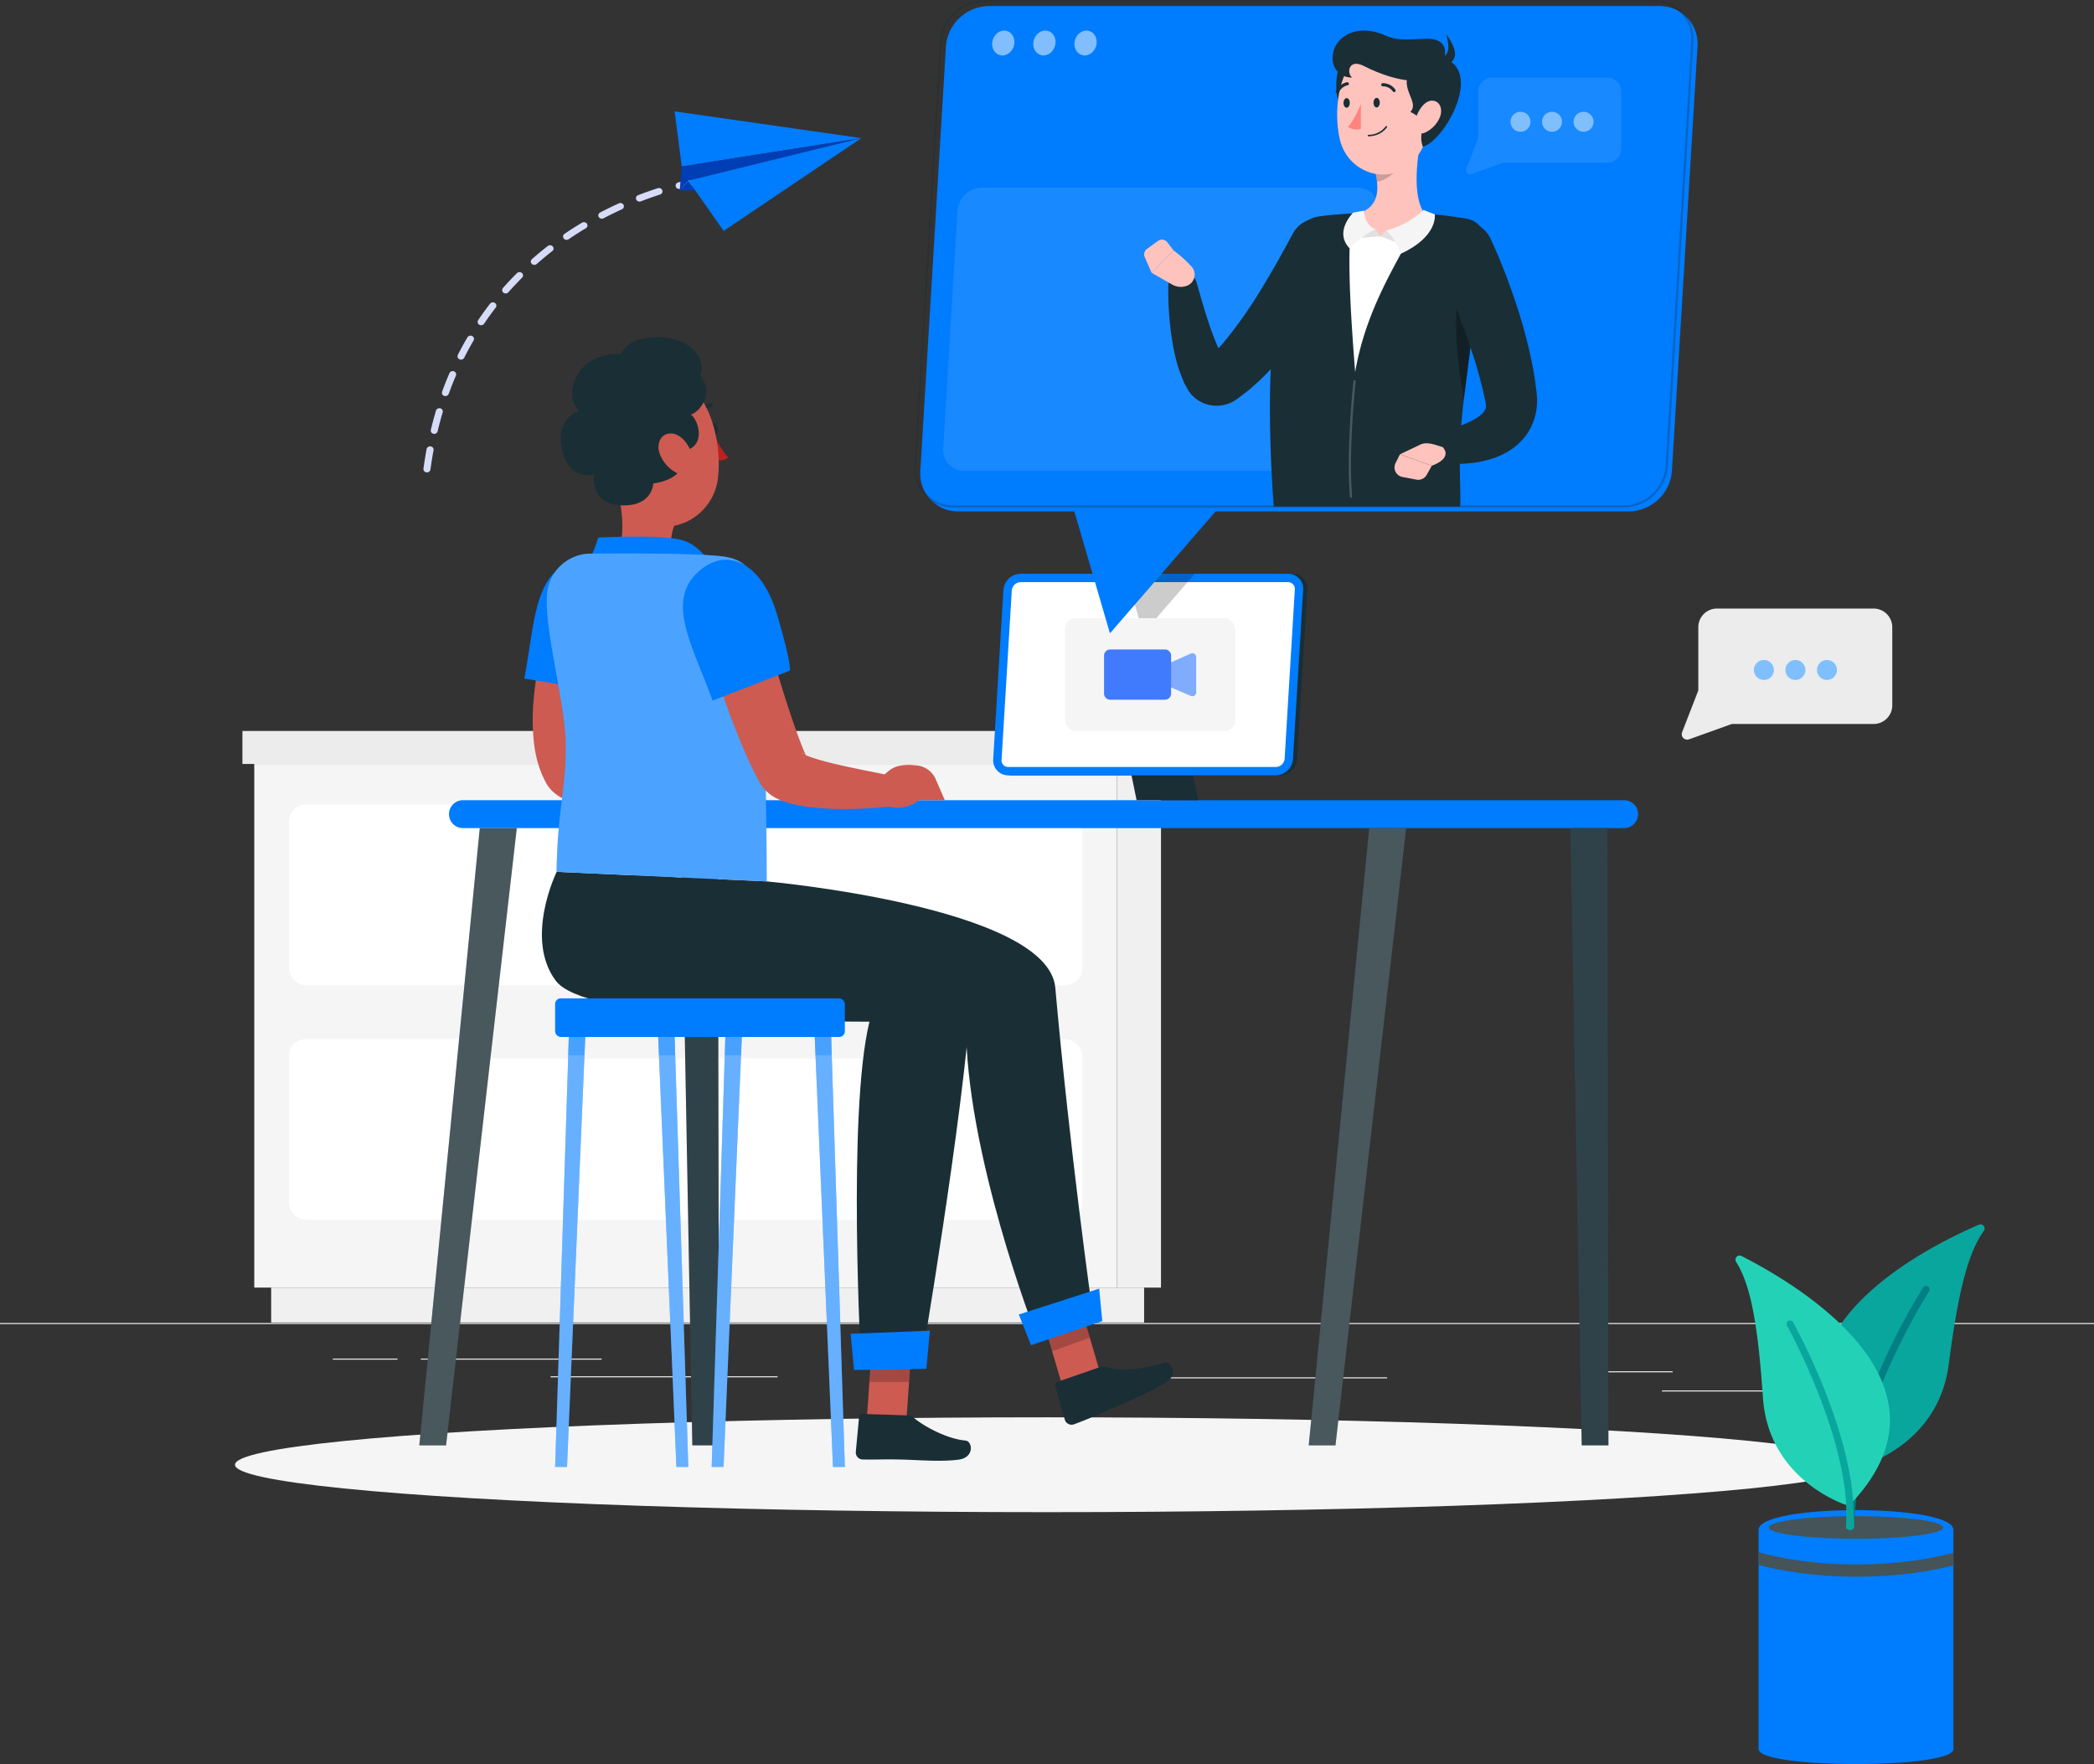 <svg xmlns="http://www.w3.org/2000/svg" viewBox="0 0 955 804.53"><rect x="0" y="0" width="955" height="804.53" fill="#333333" stroke="none"/><defs><style>.cls-1{isolation:isolate;}.cls-2{fill:#ececec;}.cls-3{fill:#f0f0f0;}.cls-4{fill:#f5f5f5;}.cls-5{fill:#e1e1e1;}.cls-10,.cls-16,.cls-17,.cls-6,.cls-9{fill:#fff;}.cls-7{fill:#007cff;}.cls-20,.cls-8{fill:#1a2e35;}.cls-23,.cls-9{opacity:0.1;}.cls-10,.cls-11{opacity:0.2;}.cls-12{fill:#80acfd;}.cls-13{fill:#417bfd;}.cls-14{fill:#ba221f;}.cls-15{fill:#cd5b51;}.cls-16,.cls-18,.cls-20{opacity:0.3;}.cls-17{opacity:0.4;}.cls-19{opacity:0.5;}.cls-21{fill:#ffc3bd;}.cls-22{fill:#ff847f;}.cls-24{mix-blend-mode:multiply;}.cls-25{fill:#80bffd;}.cls-26{fill:#455459;}.cls-27{fill:#09a69e;}.cls-28{fill:#037e84;}.cls-29{fill:#23d2b6;}.cls-30{fill:#d6dcf8;}.cls-31{fill:#003eb6;}</style></defs><title>Video-Conference-banner</title><g class="cls-1"><g id="Layer_1" data-name="Layer 1"><rect class="cls-2" y="603.38" width="955" height="0.48"/><rect class="cls-2" x="757.95" y="634.12" width="101.36" height="0.48"/><rect class="cls-2" x="520.58" y="628.14" width="112.05" height="0.48"/><rect class="cls-2" x="726.17" y="625.38" width="36.66" height="0.48"/><rect class="cls-2" x="191.9" y="619.59" width="82.5" height="0.48"/><rect class="cls-2" x="151.77" y="619.59" width="29.5" height="0.48"/><rect class="cls-2" x="251.11" y="627.66" width="103.51" height="0.48"/><rect class="cls-3" x="1461.42" y="573.02" width="20.07" height="238.81" transform="translate(1990.91 1160.25) rotate(180)"/><rect class="cls-3" x="1075.66" y="811.83" width="398.12" height="15.92" transform="translate(1597.45 1414.97) rotate(180)"/><rect class="cls-4" x="115.96" y="348.41" width="393.46" height="238.81"/><rect class="cls-5" x="1466.14" y="557.97" width="20.74" height="15.05" transform="translate(2001.03 906.38) rotate(180)"/><rect class="cls-2" x="110.56" y="333.36" width="403.58" height="15.05"/><rect class="cls-6" x="131.74" y="366.95" width="361.9" height="82.38" rx="7.78" ry="7.78"/><rect class="cls-6" x="131.74" y="473.92" width="361.9" height="82.38" rx="7.78" ry="7.78"/><rect class="cls-4" x="1175.78" y="589.06" width="177.82" height="11.3" rx="1.77" ry="1.77" transform="translate(1577.37 964.8) rotate(180)"/><rect class="cls-4" x="1175.78" y="696.03" width="177.82" height="11.3" rx="1.77" ry="1.77" transform="translate(1577.37 1178.75) rotate(180)"/><ellipse id="_Path_" data-name="&lt;Path&gt;" class="cls-4" cx="477.5" cy="668.01" rx="370.33" ry="21.63"/><path class="cls-7" d="M1692.73,602.27h-529.6a6.38,6.38,0,0,1-6.36-6.36h0a6.38,6.38,0,0,1,6.36-6.36h529.6a6.38,6.38,0,0,1,6.36,6.36h0A6.38,6.38,0,0,1,1692.73,602.27Z" transform="translate(-952 -224.61)"/><polygon class="cls-8" points="721.36 659.19 733.56 659.19 733.05 377.66 716.17 377.66 721.36 659.19"/><polygon class="cls-9" points="721.36 659.19 733.56 659.19 733.05 377.66 716.17 377.66 721.36 659.19"/><polygon class="cls-8" points="609.06 659.19 596.86 659.19 624.43 377.66 641.31 377.66 609.06 659.19"/><polygon class="cls-10" points="609.06 659.19 596.86 659.19 624.43 377.66 641.31 377.66 609.06 659.19"/><polygon class="cls-8" points="315.74 659.19 327.94 659.19 327.43 377.66 310.55 377.66 315.74 659.19"/><polygon class="cls-9" points="315.74 659.19 327.94 659.19 327.43 377.66 310.55 377.66 315.74 659.19"/><polygon class="cls-8" points="203.43 659.19 191.23 659.19 218.81 377.66 235.69 377.66 203.43 659.19"/><polygon class="cls-10" points="203.43 659.19 191.23 659.19 218.81 377.66 235.69 377.66 203.43 659.19"/><polygon class="cls-8" points="546.47 364.94 518.36 364.94 507.1 309.96 535.21 309.96 546.47 364.94"/><path class="cls-8" d="M1535.78,578.22h-122a6.87,6.87,0,0,1-6.91-7.35l4.66-77.22a7.94,7.94,0,0,1,7.8-7.36h122a6.87,6.87,0,0,1,6.91,7.36l-4.66,77.22A8,8,0,0,1,1535.78,578.22Z" transform="translate(-952 -224.61)"/><path class="cls-7" d="M1533.87,578.22h-122a6.87,6.87,0,0,1-6.91-7.35l4.66-77.22a7.94,7.94,0,0,1,7.8-7.36h122a6.87,6.87,0,0,1,6.91,7.36l-4.66,77.22A8,8,0,0,1,1533.87,578.22Z" transform="translate(-952 -224.61)"/><path class="cls-6" d="M1411.88,574.4a3,3,0,0,1-3.1-3.3l4.66-77.22a4.12,4.12,0,0,1,4-3.77h122a3.05,3.05,0,0,1,3.09,3.31l-4.66,77.22a4.09,4.09,0,0,1-4,3.76Z" transform="translate(-952 -224.61)"/><polygon class="cls-11" points="513.45 261.68 521.37 288.82 544.9 261.68 513.45 261.68"/><rect class="cls-4" x="485.66" y="281.93" width="77.71" height="51.43" rx="4.94" ry="4.94"/><path class="cls-12" d="M1496.71,522.78a1.59,1.59,0,0,0-1.59-.11l-9.36,4.14V538l9.36,4a1.5,1.5,0,0,0,.68.11,2,2,0,0,0,1-.28,1.8,1.8,0,0,0,.74-1.42V524.2A1.63,1.63,0,0,0,1496.71,522.78Z" transform="translate(-952 -224.61)"/><path class="cls-13" d="M1486.1,526.76v-3.13a2.81,2.81,0,0,0-2.83-2.83h-24.91a2.81,2.81,0,0,0-2.84,2.83v17.25a2.81,2.81,0,0,0,2.84,2.84h24.91a2.81,2.81,0,0,0,2.83-2.84V526.76Z" transform="translate(-952 -224.61)"/><path class="cls-8" d="M1275.85,420.44c.18,1.46,1.1,2.58,2.06,2.5s1.6-1.35,1.42-2.81-1.11-2.59-2.07-2.5S1275.66,419,1275.85,420.44Z" transform="translate(-952 -224.61)"/><path class="cls-14" d="M1277.45,422.59s3.27,7.18,6.61,10.6c-2.11,2.13-5.94,1.26-5.94,1.26Z" transform="translate(-952 -224.61)"/><path class="cls-8" d="M1271.05,414.79a.9.9,0,0,1-.43-.05.87.87,0,0,1-.48-1.13,8.3,8.3,0,0,1,5.9-5.14.85.85,0,0,1,1,.7.86.86,0,0,1-.7,1,6.6,6.6,0,0,0-4.6,4.09A.84.84,0,0,1,1271.05,414.79Z" transform="translate(-952 -224.61)"/><path class="cls-15" d="M1232.56,443.45l11.48,8.78,15.64,12c-.57.61-1.27,3.6-1.53,5.71-.55,4.4-1.1,7.74,8.65,10.34a5.55,5.55,0,0,1,4.17,4.33c.39,2.6-1.21,5.81-10.22,7.29-10.44,1.71-18.85-1.17-25.45-4.35-3.83-1.83-3.92-4.19-2.23-8.07C1237.87,468.45,1235.54,454.4,1232.56,443.45Z" transform="translate(-952 -224.61)"/><path class="cls-7" d="M1219.42,483a78.44,78.44,0,0,0,5.41-13.21s29.05-1.59,38.64,1.27S1279,486.29,1279,486.29Z" transform="translate(-952 -224.61)"/><path class="cls-15" d="M1231.55,504.55c-.71,2.14-1.5,4.75-2.24,7.17l-2.15,7.44c-1.35,5-2.63,10-3.66,14.92a145.6,145.6,0,0,0-2.46,14.71,69.52,69.52,0,0,0-.42,13.69,30.5,30.5,0,0,0,.88,5.64c.12.38.21.81.34,1.17s.26.67.38,1l0,.07s0,.07,0-.07a5.84,5.84,0,0,0-.33-.53,7.28,7.28,0,0,0-.62-.81,5,5,0,0,0-.85-.78c-.38-.26-.43-.22-.35-.13a8.46,8.46,0,0,0,1.79,1c.87.39,1.88.77,3,1.14,2.17.71,4.56,1.38,7,2,9.87,2.49,20.61,4.41,31.09,6.65l-.34,13.24a163.16,163.16,0,0,1-16.88,1.38,154.68,154.68,0,0,1-17.18-.28,82.7,82.7,0,0,1-9-1.1c-1.58-.29-3.19-.62-4.92-1.09a31.15,31.15,0,0,1-5.75-2.12,21.24,21.24,0,0,1-3.76-2.39,16.63,16.63,0,0,1-2.3-2.22,15.7,15.7,0,0,1-1.22-1.63c-.2-.32-.4-.64-.59-1l-.24-.46-1.32-2.69c-.4-.9-.72-1.78-1.07-2.67a53.77,53.77,0,0,1-2.59-10.32c-1.81-13.28-.4-25.1,1.58-36.62,1.07-5.74,2.33-11.37,3.85-16.91.75-2.78,1.55-5.53,2.42-8.27s1.77-5.37,2.87-8.37Z" transform="translate(-952 -224.61)"/><path class="cls-7" d="M1213.88,480.58c18.06-4.77,28.76,10,22.65,34.44s-8.15,25.28-8.15,25.28l-37.24-6.21C1195.73,510.07,1195.38,485.46,1213.88,480.58Z" transform="translate(-952 -224.61)"/><path class="cls-15" d="M1272.19,573.69l-2.81-.25c-8,0-9.34,2.18-14.26,6.75l-1.83,10c12.89,6.6,19.81-.64,19.81-.64h12l-4.21-9.65A10.49,10.49,0,0,0,1272.19,573.69Z" transform="translate(-952 -224.61)"/><path class="cls-15" d="M1227.64,424.44c3.24,17.4,4.26,27.77,14.22,35.53,15,11.67,35.61.58,37.62-17.53,1.82-16.3-3.8-42-21.81-46.58C1239.93,391.36,1224.39,407,1227.64,424.44Z" transform="translate(-952 -224.61)"/><path class="cls-8" d="M1262.11,430.53c12.42-1,8.79-14.08,5-16.83,5.82-2.19,9.84-11.42,4.23-17.8,3.28-8.57-6.1-18.9-22.58-17.36-12,1.13-13.41,7.47-13.41,7.47s-14.44-1.51-20.42,10.4c-5.12,10.2,1.08,15.65,1.08,15.65s-10.77,3.13-7.8,17.25C1211.35,444.47,1223,441,1223,441s-2.61,13.9,13.14,14.1c13.62.17,13.78-10,13.78-10S1267.61,443.28,1262.11,430.53Z" transform="translate(-952 -224.61)"/><path class="cls-15" d="M1252.87,431.54a16.21,16.21,0,0,0,7.55,8.66c4.55,2.33,8-2.51,7.22-7.45-.72-4.46-4.6-10.17-9.39-10.44S1251.17,426.91,1252.87,431.54Z" transform="translate(-952 -224.61)"/><polygon class="cls-15" points="486.04 637.32 503.01 630.43 491.03 589.64 474.05 596.53 486.04 637.32"/><polygon class="cls-11" points="479.86 616.3 497.01 610.01 491.03 589.64 474.05 596.53 479.86 616.3"/><path class="cls-8" d="M1453.54,848.13l-19.41,6.76a1.31,1.31,0,0,0-.87,1.63l4.4,15.68a3.24,3.24,0,0,0,4.1,2c6.72-2.46,9.42-3.82,17.72-7.39,5.1-2.2,17.29-7.52,23.91-11.42,6.47-3.82,2.57-10.34-.58-9.27-7.47,2.52-19.71,4.15-25.92,2A5.26,5.26,0,0,0,1453.54,848.13Z" transform="translate(-952 -224.61)"/><path class="cls-8" d="M1301.66,626.58s128.34,11.56,131.62,48.48c6.69,75.12,16.93,147.55,16.93,147.55l-26.1,9.55s-32-82.53-31.54-141.39c-37-10.45-134.33,4.89-150.25-23.66-14-25.21-1.72-43.31-1.72-43.31Z" transform="translate(-952 -224.61)"/><polygon class="cls-7" points="470.2 613.49 502.71 602.51 501.29 587.69 464.65 599.5 470.2 613.49"/><polygon class="cls-15" points="395.17 649.45 413.32 648.59 416.29 605.74 398.14 606.6 395.17 649.45"/><path class="cls-8" d="M1365.74,870.1l-20.55-.65a1.3,1.3,0,0,0-1.39,1.21l-1.51,16.22a3.23,3.23,0,0,0,3.09,3.35c7.16.11,10.59-.21,19.62.08,5.56.18,16.5,1,24.12,0,7.45-.94,6.45-8.47,3.14-8.74-7.85-.64-18.38-6.07-23.41-10.29A5.19,5.19,0,0,0,1365.74,870.1Z" transform="translate(-952 -224.61)"/><polygon class="cls-11" points="398.14 606.61 416.29 605.75 414.58 630.26 396.49 630.23 398.14 606.61"/><path class="cls-8" d="M1259,624.64s138.28,21.13,136.08,53C1391.17,734.93,1372,846.9,1372,846.9l-27.24.38s-6.43-114.86,3.77-156.72c-34,0-130-1.19-143.06-18.68-14.47-19.31.41-49.66.41-49.66Z" transform="translate(-952 -224.61)"/><polygon class="cls-7" points="389.51 624.8 422.47 624.29 424.09 606.87 387.93 608.29 389.51 624.8"/><path class="cls-7" d="M1283.39,478.65c-11.13-2.17-61.36-1.55-61.36-1.55a20,20,0,0,0-20.46,17.73c-1.76,15.49,8.07,50.1,8.41,67.76.42,21.68-3.72,30.46-4.14,59.63l95.82,4.36c0-58.69-2.55-107.29-4.87-130.59C1296,487.9,1294.51,480.81,1283.39,478.65Z" transform="translate(-952 -224.61)"/><path class="cls-16" d="M1283.39,478.65c-11.13-2.17-61.36-1.55-61.36-1.55a20,20,0,0,0-20.46,17.73c-1.76,15.49,8.07,50.1,8.41,67.76.42,21.68-3.72,30.46-4.14,59.63l95.82,4.36c0-58.69-2.55-107.29-4.87-130.59C1296,487.9,1294.51,480.81,1283.39,478.65Z" transform="translate(-952 -224.61)"/><path class="cls-15" d="M1296.51,497.15c3,10.31,6,20.9,9.13,31.26s6.3,20.76,9.9,30.6c.87,2.51,1.82,4.84,2.75,7.24l1.46,3.38.18.42.1.21,0,.11,0,0-.07-.13a7.12,7.12,0,0,0-1.22-1.61c-.66-.64-.91-.69-1-.68a4.55,4.55,0,0,0,1.44.89,25.79,25.79,0,0,0,2.89,1.17c2.16.74,4.57,1.41,7,2.08,10,2.54,20.88,4.49,31.51,6.76l-.34,13.24a165,165,0,0,1-17.12,1.39,155,155,0,0,1-17.45-.33,80.19,80.19,0,0,1-9.21-1.19,49.44,49.44,0,0,1-5.06-1.2,27.16,27.16,0,0,1-6.11-2.52,18.54,18.54,0,0,1-4.2-3.23,15.6,15.6,0,0,1-2.45-3.27l-.65-1.21-2.16-4.09c-1.27-2.67-2.63-5.37-3.75-8-2.37-5.35-4.42-10.66-6.48-16s-3.85-10.67-5.61-16c-3.52-10.74-6.71-21.39-9.48-32.44Z" transform="translate(-952 -224.61)"/><path class="cls-7" d="M1269.3,486.5c13.1-13.31,29.84-6.06,37,18.07s5.89,25.9,5.89,25.9L1277,544.12C1268.73,521.12,1255.88,500.13,1269.3,486.5Z" transform="translate(-952 -224.61)"/><path class="cls-15" d="M1370,573.69l-2.81-.25c-8,0-9.34,2.18-14.26,6.75l-1.83,10c12.89,6.6,19.81-.64,19.81-.64h12l-4.21-9.65A10.49,10.49,0,0,0,1370,573.69Z" transform="translate(-952 -224.61)"/><rect class="cls-7" x="1205.18" y="679.92" width="132.13" height="17.6" rx="2.55" ry="2.55" transform="translate(1590.48 1152.83) rotate(180)"/><polygon class="cls-7" points="258.6 669 253.18 669 259.42 472.91 266.91 472.91 258.6 669"/><polygon class="cls-17" points="258.6 669 253.18 669 259.42 472.91 266.91 472.91 258.6 669"/><polygon class="cls-7" points="308.49 669 313.91 669 307.67 472.91 300.17 472.91 308.49 669"/><polygon class="cls-17" points="308.49 669 313.91 669 307.67 472.91 300.17 472.91 308.49 669"/><polygon class="cls-7" points="329.99 669 324.57 669 330.81 472.91 338.31 472.91 329.99 669"/><polygon class="cls-17" points="329.99 669 324.57 669 330.81 472.91 338.31 472.91 329.99 669"/><polygon class="cls-7" points="379.89 669 385.31 669 379.07 472.91 371.57 472.91 379.89 669"/><polygon class="cls-17" points="379.89 669 385.31 669 379.07 472.91 371.57 472.91 379.89 669"/><g class="cls-18"><polygon class="cls-7" points="259.41 472.9 266.92 472.9 266.57 481.24 259.14 481.24 259.41 472.9"/><polygon class="cls-7" points="307.94 481.24 300.52 481.24 300.18 472.9 307.67 472.9 307.94 481.24"/><polygon class="cls-7" points="338.31 472.9 337.96 481.24 330.55 481.24 330.81 472.9 338.31 472.9"/><polygon class="cls-7" points="379.34 481.24 371.91 481.24 371.56 472.9 379.07 472.9 379.34 481.24"/></g><path class="cls-7" d="M1694.91,457.85H1389.06a17.21,17.21,0,0,1-17.33-18.43l11.68-193.61A19.91,19.91,0,0,1,1403,227.37h305.85a17.2,17.2,0,0,1,17.32,18.44l-11.67,193.61A19.91,19.91,0,0,1,1694.91,457.85Z" transform="translate(-952 -224.61)"/><polygon class="cls-7" points="478 192.3 506.21 288.83 589.91 192.3 478 192.3"/><path class="cls-9" d="M1563.32,439.38H1391.87a9.65,9.65,0,0,1-9.71-10.34l6.55-108.53a11.15,11.15,0,0,1,11-10.33h171.44a9.64,9.64,0,0,1,9.71,10.33L1574.28,429A11.17,11.17,0,0,1,1563.32,439.38Z" transform="translate(-952 -224.61)"/><g class="cls-19"><path class="cls-6" d="M1414.63,244.22c-.23,3.13-2.68,5.68-5.48,5.68s-4.9-2.55-4.67-5.68,2.68-5.68,5.48-5.68S1414.85,241.08,1414.63,244.22Z" transform="translate(-952 -224.61)"/><path class="cls-6" d="M1433.39,244.22c-.22,3.13-2.68,5.68-5.48,5.68s-4.89-2.55-4.67-5.68,2.68-5.68,5.49-5.68S1433.62,241.08,1433.39,244.22Z" transform="translate(-952 -224.61)"/><path class="cls-6" d="M1452.16,244.22c-.23,3.13-2.68,5.68-5.48,5.68s-4.9-2.55-4.67-5.68,2.68-5.68,5.48-5.68S1452.38,241.08,1452.16,244.22Z" transform="translate(-952 -224.61)"/></g><path class="cls-20" d="M1692.63,456.05H1386.78a17.68,17.68,0,0,1-17.8-18.94l11.68-193.61a20.34,20.34,0,0,1,20-18.89h305.85a17.69,17.69,0,0,1,17.8,18.94l-11.68,193.62A20.35,20.35,0,0,1,1692.63,456.05Zm-292-230.48a19.38,19.38,0,0,0-19.07,18l-11.68,193.62a16.73,16.73,0,0,0,16.85,17.93h305.85a19.39,19.39,0,0,0,19.07-18l11.68-193.61a16.72,16.72,0,0,0-16.85-17.93Z" transform="translate(-952 -224.61)"/><path class="cls-8" d="M1565.21,342.87c-1.3,2.76-2.49,5.1-3.81,7.58s-2.67,4.84-4,7.23c-2.81,4.75-5.7,9.45-8.87,14-1.57,2.29-3.21,4.55-4.85,6.81s-3.38,4.46-5.23,6.63a137.1,137.1,0,0,1-11.67,12.69c-1,1-2.21,2-3.31,3a40,40,0,0,1-3.47,2.89l-3.67,2.77s-.66.48-1.12.77-1,.59-1.54.86a15.61,15.61,0,0,1-10.11,1.2,15.45,15.45,0,0,1-6.19-2.87,15.71,15.71,0,0,1-2.47-2.42l-.52-.67-.24-.35-.1-.15-.35-.62-1.37-2.48c-.41-.8-.7-1.56-1-2.34a63.73,63.73,0,0,1-3-8.89,120.46,120.46,0,0,1-2.79-16.79,144.9,144.9,0,0,1-.71-16.57,6.58,6.58,0,0,1,12.91-1.69l.06.22c2.77,9.76,5.65,19.93,9.38,28.6a45.31,45.31,0,0,0,2.95,5.8c.26.39.51.85.76,1.18s.49.58.72.88l.17.22,0,.06-.09-.15-.22-.29a6.39,6.39,0,0,0-1-1.05,6.53,6.53,0,0,0-5.48-1.33,6.46,6.46,0,0,0-1.45.47c-.24.1-.45.24-.68.36s-.56.4-.33.19l2.4-2.33a32.59,32.59,0,0,0,2.37-2.45c.78-.86,1.58-1.66,2.35-2.55a200,200,0,0,0,17-23.89q3.93-6.39,7.68-13l3.69-6.6,3.5-6.48.18-.33a13.18,13.18,0,0,1,23.52,11.86Z" transform="translate(-952 -224.61)"/><path class="cls-21" d="M1486.56,354.36l-9.32-5.31,10-10.23a57.22,57.22,0,0,1,8.11,7.31,5.42,5.42,0,0,1-1.52,8.58h0A7.79,7.79,0,0,1,1486.56,354.36Z" transform="translate(-952 -224.61)"/><path class="cls-21" d="M1475.14,338.09l5-3.61a3.11,3.11,0,0,1,4.29.66l2.78,3.68-10,10.23-3.14-7.18A3.11,3.11,0,0,1,1475.14,338.09Z" transform="translate(-952 -224.61)"/><path class="cls-6" d="M1545.18,334.32a14.16,14.16,0,0,1,11-9.84,85.59,85.59,0,0,1,11.25-1.73c9-.64,23.9-.05,34.16.63,6,.39,12.05,1.23,16.9,2l.18,0a9.83,9.83,0,0,1,8.1,11.28c-2.39,13.8-9.4,37.78-10.16,60.41-1,29.72-.55,46.83-1.08,54l-76.49-1.47C1533.75,377,1540.37,350.76,1545.18,334.32Z" transform="translate(-952 -224.61)"/><path class="cls-8" d="M1620.74,324.29l-.18,0c-5.12-.85-11.53-1.73-17.82-2.15-1.09-.08-2.23-.14-3.4-.21-3.35,13.84-23.26,37.09-29.3,72.37-2.33-29.48-4.14-60.29-.72-72.31a148.83,148.83,0,0,0-16.15,1.37c-5.49,1-10.12,5.38-12.12,11.26-4.69,13.83-13.66,44.81-8.14,121h85c.56-7.57-1.43-23.68,1.64-48.36,3-23.93,7.21-56.46,9.72-71A10.37,10.37,0,0,0,1620.74,324.29Z" transform="translate(-952 -224.61)"/><path class="cls-10" d="M1568.16,451.64a.53.53,0,0,1-.51-.47c-1.8-21.48,1.56-52.34,1.6-52.65a.51.51,0,1,1,1,.11c0,.31-3.38,31.07-1.59,52.45a.5.5,0,0,1-.46.55Z" transform="translate(-952 -224.61)"/><path class="cls-18" d="M1617.75,354.53c-3.16,14.28-1.47,34.07,1.88,52.12,2.52-20.26,5.93-46.56,8.43-62.84C1624.59,341.48,1620.25,343.12,1617.75,354.53Z" transform="translate(-952 -224.61)"/><path class="cls-21" d="M1569.08,322.66c9.92-2.17,11.63-8.28,10.92-15a41.6,41.6,0,0,0-.82-5l12.39-10.11,9.1-7.41c-2.47,11-5.21,30.95,2.27,38.42,0,0-6.1,10-23.11,8.81C1565.46,331.25,1569.08,322.66,1569.08,322.66Z" transform="translate(-952 -224.61)"/><polygon class="cls-5" points="632.15 105.15 629.4 107.76 638.18 111.06 637.04 107.72 632.15 105.15"/><path class="cls-4" d="M1590.87,340.33s-3.45-8.74-6.72-10.57c11.45-3.08,17-9.42,17-9.42l5.22,2.07S1608,332.44,1590.87,340.33Z" transform="translate(-952 -224.61)"/><polygon class="cls-5" points="627.33 104.48 629.4 107.76 620.16 108.56 622.01 105.64 627.33 104.48"/><path class="cls-4" d="M1567.51,337.87a41.75,41.75,0,0,1,11.82-8.78c-5-1.5-5.32-8.42-5.32-8.42l-4.87.93S1560.2,330.3,1567.51,337.87Z" transform="translate(-952 -224.61)"/><path class="cls-11" d="M1579.18,302.58a41.6,41.6,0,0,1,.82,5c4.64-.85,10.81-5.68,11.43-10.41a21.09,21.09,0,0,0,.14-4.74Z" transform="translate(-952 -224.61)"/><path class="cls-8" d="M1564.15,252.58c-4.43,5.46-4,25.14,5.37,25.37S1572.21,242.65,1564.15,252.58Z" transform="translate(-952 -224.61)"/><path class="cls-21" d="M1604.55,266.91c-.94,14.92-.74,23.68-8.26,31.4-11.32,11.6-29.66,4.93-33.18-9.91-3.16-13.37-1.09-35.51,13.47-41.57A20.13,20.13,0,0,1,1604.55,266.91Z" transform="translate(-952 -224.61)"/><path class="cls-8" d="M1597.22,254.49c-9.38,9.31,2.81,16.13-2,21.14,8.84,4.62,5.6,8,5.6,8a11.62,11.62,0,0,0,.09,7.87c10-2.57,28.47-35.68,8.28-40.77C1597.07,256.16,1597.22,254.49,1597.22,254.49Z" transform="translate(-952 -224.61)"/><path class="cls-8" d="M1601.05,261.17c-8.88,1.38-20-2.86-27-6.44s-8,3.18-5.4,5.25c-4.44.16-10.08-3.37-8.68-11.22,1.27-7.17,10.66-13.93,24-7.88,9.44,4.28,21.1-1.35,25.64,3.58S1607,260.25,1601.05,261.17Z" transform="translate(-952 -224.61)"/><path class="cls-8" d="M1607.1,251.46c6-.79,6.22-4.54,4.55-11.14,6.45,9.15,3.87,12,0,14.17C1607.42,253.05,1607.1,251.46,1607.1,251.46Z" transform="translate(-952 -224.61)"/><path class="cls-21" d="M1608.55,278.35a13.55,13.55,0,0,1-6.49,6.67c-3.69,1.65-5.57-1.74-4.57-5.74.9-3.6,3.9-8.8,7.62-8.76S1610.22,274.66,1608.55,278.35Z" transform="translate(-952 -224.61)"/><path class="cls-8" d="M1581.27,271.42c0,1.21-.65,2.2-1.44,2.21s-1.43-1-1.43-2.19.65-2.2,1.44-2.21S1581.27,270.2,1581.27,271.42Z" transform="translate(-952 -224.61)"/><path class="cls-8" d="M1567.59,271.53c0,1.22-.65,2.21-1.44,2.21s-1.43-1-1.43-2.18.65-2.2,1.44-2.21S1567.59,270.32,1567.59,271.53Z" transform="translate(-952 -224.61)"/><path class="cls-22" d="M1572.66,272s-2.77,7-5.81,10.43c2.14,2,5.78,1,5.78,1Z" transform="translate(-952 -224.61)"/><path class="cls-8" d="M1577.57,286.65a10.11,10.11,0,0,0,7-4,.37.37,0,0,0-.11-.5.36.36,0,0,0-.49.1,9.68,9.68,0,0,1-7.84,3.83.34.34,0,0,0-.34.36.36.36,0,0,0,.37.35A10.4,10.4,0,0,0,1577.57,286.65Z" transform="translate(-952 -224.61)"/><path class="cls-8" d="M1587.9,266.59a.59.59,0,0,0,.33-.13.7.7,0,0,0,.13-1,7,7,0,0,0-5.81-2.91.68.68,0,0,0-.63.77.73.73,0,0,0,.78.65,5.54,5.54,0,0,1,4.53,2.33A.69.69,0,0,0,1587.9,266.59Z" transform="translate(-952 -224.61)"/><path class="cls-8" d="M1562.06,267.17a.67.67,0,0,0,.53-.38,5.8,5.8,0,0,1,4-3.28.7.7,0,0,0,.59-.8.74.74,0,0,0-.81-.61h0a7.13,7.13,0,0,0-5.09,4,.73.73,0,0,0,.33,1A.7.7,0,0,0,1562.06,267.17Z" transform="translate(-952 -224.61)"/><path class="cls-8" d="M1631.51,332.91c2.32,4.91,4.27,9.51,6.18,14.34s3.62,9.64,5.3,14.52a239.7,239.7,0,0,1,8.09,30.32c.44,2.65.94,5.25,1.25,8l.27,2,.13,1,.06.51.06.71a31,31,0,0,1,0,5.93,26.78,26.78,0,0,1-4.33,12.09,27.15,27.15,0,0,1-8.67,8.12,36,36,0,0,1-9.21,3.88,48.73,48.73,0,0,1-8.79,1.57,61.24,61.24,0,0,1-8.43.22,65.86,65.86,0,0,1-8.37-.89,6.57,6.57,0,0,1-.33-12.9l.69-.15c2-.43,4.4-1,6.54-1.54s4.33-1.24,6.35-2c4-1.45,7.65-3.39,9.64-5.35a6.33,6.33,0,0,0,1.66-2.52,5.18,5.18,0,0,0,0-2.05,10.16,10.16,0,0,0-.29-1.52l-.68-3.11c-.44-2.19-1.08-4.44-1.64-6.66-1.2-4.48-2.53-9-4.06-13.47s-3.1-9-4.75-13.49-3.42-9-5.2-13.45-3.65-9-5.42-13.19l-.08-.2a13.18,13.18,0,0,1,24-10.78Z" transform="translate(-952 -224.61)"/><path class="cls-21" d="M1598.87,427.8l-8.41,4L1605,437s9.69-3.09,5-8.47l-2.61-.82C1603.19,426.36,1601.13,426.51,1598.87,427.8Z" transform="translate(-952 -224.61)"/><path class="cls-21" d="M1591.58,442.14l6.4,1.21a4.43,4.43,0,0,0,4.7-2.19L1605,437l-14.56-5.17-2,4A4.44,4.44,0,0,0,1591.58,442.14Z" transform="translate(-952 -224.61)"/><g class="cls-23"><path class="cls-6" d="M1691.38,266.28v26.25a6.28,6.28,0,0,1-6.28,6.28h-47.66L1623.05,304a1.83,1.83,0,0,1-2.32-2.39l5.44-14V266.28a6.28,6.28,0,0,1,6.29-6.28h52.64A6.28,6.28,0,0,1,1691.38,266.28Z" transform="translate(-952 -224.61)"/></g><g class="cls-24"><path class="cls-25" d="M1650,280.15a4.55,4.55,0,1,1-4.55-4.54A4.55,4.55,0,0,1,1650,280.15Z" transform="translate(-952 -224.61)"/><path class="cls-25" d="M1664.37,280.15a4.55,4.55,0,1,1-4.55-4.54A4.55,4.55,0,0,1,1664.37,280.15Z" transform="translate(-952 -224.61)"/><path class="cls-25" d="M1678.76,280.15a4.55,4.55,0,1,1-4.55-4.54A4.55,4.55,0,0,1,1678.76,280.15Z" transform="translate(-952 -224.61)"/></g><path class="cls-7" d="M1842.88,1022.31v-100c0-12-88.84-12-88.84,0v100C1754,1031.42,1842.88,1031.42,1842.88,1022.31Z" transform="translate(-952 -224.61)"/><path class="cls-26" d="M1842.88,932.73v5.8c-9.19,2.38-24.13,5.14-44.08,5.14-20.55,0-35.71-2.93-44.76-5.36v-5.82c8.45,2.39,23.75,5.6,44.76,5.6C1819.19,938.09,1834.23,935.08,1842.88,932.73Z" transform="translate(-952 -224.61)"/><ellipse class="cls-26" cx="846.46" cy="696.62" rx="39.79" ry="5.17"/><path class="cls-27" d="M1798.62,893.83s.4-.09,1.13-.3c6.25-1.79,36.48-12.17,41-46.67,4-30.76,8.31-50.24,16-60.87a1.88,1.88,0,0,0-2.26-2.84c-27,11.67-104.06,51.43-57.82,108.38C1797.32,892.3,1798,893.06,1798.62,893.83Z" transform="translate(-952 -224.61)"/><path class="cls-28" d="M1797.68,921.23c-.18-3.77,2.32-29.6,2.32-29.6h0c5-36,31.44-77.56,31.78-78.08a1.61,1.61,0,1,0-2.71-1.74,289.17,289.17,0,0,0-20,38.41q-9.55,22.38-12.12,40,0,.24-.09.63c0,.22-.06.46-.09.74-.43,3.64-1.9,29.68-1.9,29.68C1795.59,922.7,1795.93,922.31,1797.68,921.23Z" transform="translate(-952 -224.61)"/><path class="cls-29" d="M1795.11,911.41,1794,911c-6.13-2.18-35.66-14.41-38-49.13-2.13-30.95-5.17-50.66-12.2-61.74a1.88,1.88,0,0,1,2.43-2.7c26.21,13.32,100.67,57.78,51,111.76C1796.51,910,1795.82,910.68,1795.11,911.41Z" transform="translate(-952 -224.61)"/><path class="cls-27" d="M1793.87,921.63a120.89,120.89,0,0,0,0-12.51h0c-2.71-36.24-26.57-79.36-26.88-79.9a1.62,1.62,0,0,1,.62-2.19,1.6,1.6,0,0,1,2.19.62,290.24,290.24,0,0,1,17.63,39.59c5.43,15.28,8.65,28.85,9.63,40.62,0,.16,0,.38,0,.64s0,.47.05.74c.21,3.67.52,12,.52,12C1796.81,922.65,1795.55,922.81,1793.87,921.63Z" transform="translate(-952 -224.61)"/><path class="cls-30" d="M1261.32,310.75a1.67,1.67,0,0,0,.8,0c2.88-.71,4.55-1,4.57-1A1.51,1.51,0,0,0,1268,308a1.6,1.6,0,0,0-1.87-1.21c-.07,0-1.79.3-4.81,1a1.5,1.5,0,0,0-1.14,1.85A1.55,1.55,0,0,0,1261.32,310.75Z" transform="translate(-952 -224.61)"/><path class="cls-30" d="M1168,379.86c-1.5,2.56-2.94,5.21-4.28,7.89a1.66,1.66,0,0,1-1.85.82,1.42,1.42,0,0,1-.29-.1,1.47,1.47,0,0,1-.77-2c1.37-2.73,2.85-5.44,4.37-8a1.66,1.66,0,0,1,2.18-.6A1.46,1.46,0,0,1,1168,379.86Z" transform="translate(-952 -224.61)"/><path class="cls-30" d="M1159.94,395.87c-1.16,2.71-2.26,5.51-3.27,8.32a1.63,1.63,0,0,1-1.92,1l-.12,0a1.5,1.5,0,0,1-1-1.92c1-2.86,2.16-5.71,3.34-8.47a1.65,1.65,0,0,1,2.09-.84A1.48,1.48,0,0,1,1159.94,395.87Z" transform="translate(-952 -224.61)"/><path class="cls-30" d="M1146.32,440a1.51,1.51,0,0,1-1.2-1.65c.42-3,.9-6,1.44-8.92a1.61,1.61,0,0,1,1.86-1.23,1.52,1.52,0,0,1,1.31,1.75c-.54,2.87-1,5.83-1.42,8.79a1.59,1.59,0,0,1-1.8,1.3Z" transform="translate(-952 -224.61)"/><path class="cls-30" d="M1152.77,410.81a1.49,1.49,0,0,1,1.12,1.86c-.4,1.32-.78,2.66-1.13,4-.41,1.52-.81,3.08-1.18,4.63a1.61,1.61,0,0,1-1.92,1.14h0a1.51,1.51,0,0,1-1.17-1.8c.37-1.57.78-3.15,1.19-4.7.37-1.34.75-2.71,1.15-4.06a1.62,1.62,0,0,1,1.94-1.05Z" transform="translate(-952 -224.61)"/><path class="cls-30" d="M1172.79,372.23a1.65,1.65,0,0,1-1.75.65,1.54,1.54,0,0,1-.46-.19,1.45,1.45,0,0,1-.5-2.08c1.71-2.54,3.53-5.06,5.4-7.49a1.68,1.68,0,0,1,2.25-.33,1.45,1.45,0,0,1,.35,2.1C1176.25,367.27,1174.47,369.74,1172.79,372.23Z" transform="translate(-952 -224.61)"/><path class="cls-30" d="M1253.1,313.31c-2.93.94-5.9,2-8.84,3.13a1.64,1.64,0,0,1-1,.07,1.59,1.59,0,0,1-1.1-.89,1.49,1.49,0,0,1,.88-2c3-1.16,6-2.23,9-3.19a1.63,1.63,0,0,1,2,.94A1.48,1.48,0,0,1,1253.1,313.31Z" transform="translate(-952 -224.61)"/><path class="cls-30" d="M1227.25,324.16a1.68,1.68,0,0,1-1.18.15,1.62,1.62,0,0,1-1-.73,1.46,1.46,0,0,1,.62-2.05c2.8-1.46,5.68-2.87,8.56-4.18a1.65,1.65,0,0,1,2.14.7,1.47,1.47,0,0,1-.75,2C1232.81,321.35,1230,322.73,1227.25,324.16Z" transform="translate(-952 -224.61)"/><path class="cls-30" d="M1196.78,345a1.66,1.66,0,0,1-1.49.36,1.63,1.63,0,0,1-.78-.43,1.45,1.45,0,0,1,.08-2.13c2.33-2.05,4.76-4.06,7.24-6a1.67,1.67,0,0,1,2.26.21,1.44,1.44,0,0,1-.22,2.12C1201.45,341,1199.07,343,1196.78,345Z" transform="translate(-952 -224.61)"/><path class="cls-30" d="M1211.34,333.71a1.7,1.7,0,0,1-1.34.24,1.6,1.6,0,0,1-.91-.57,1.45,1.45,0,0,1,.36-2.11c2.57-1.76,5.25-3.48,8-5.1a1.67,1.67,0,0,1,2.22.46,1.45,1.45,0,0,1-.49,2.08C1216.49,330.3,1213.86,332,1211.34,333.71Z" transform="translate(-952 -224.61)"/><path class="cls-30" d="M1183.86,357.89a1.67,1.67,0,0,1-1.63.5,1.53,1.53,0,0,1-.63-.3,1.44,1.44,0,0,1-.22-2.12c2-2.32,4.19-4.6,6.38-6.79a1.68,1.68,0,0,1,2.27-.06,1.44,1.44,0,0,1,.07,2.13C1188,353.39,1185.86,355.62,1183.86,357.89Z" transform="translate(-952 -224.61)"/><polygon class="cls-7" points="310.91 75.92 307.67 50.79 392.82 63 310.91 75.92"/><polygon class="cls-31" points="392.83 63 314.16 82.33 313.95 82.38 310 86.91 310.91 75.92 392.83 63"/><polygon class="cls-31" points="310 86.91 317.07 86.82 313.95 82.38 310 86.91"/><polygon class="cls-7" points="323.85 79.95 313.95 82.38 330.05 105.31 392.82 63 323.85 79.95"/><path class="cls-2" d="M1815,510.66v35.61a8.52,8.52,0,0,1-8.53,8.52h-64.65l-19.51,7a2.49,2.49,0,0,1-3.16-3.24l7.39-19.06V510.66a8.52,8.52,0,0,1,8.53-8.52h71.4A8.53,8.53,0,0,1,1815,510.66Z" transform="translate(-952 -224.61)"/><g class="cls-24"><path class="cls-25" d="M1761,530.15a4.55,4.55,0,1,1-4.55-4.54A4.55,4.55,0,0,1,1761,530.15Z" transform="translate(-952 -224.61)"/><path class="cls-25" d="M1775.37,530.15a4.55,4.55,0,1,1-4.55-4.54A4.55,4.55,0,0,1,1775.37,530.15Z" transform="translate(-952 -224.61)"/><path class="cls-25" d="M1789.76,530.15a4.55,4.55,0,1,1-4.55-4.54A4.55,4.55,0,0,1,1789.76,530.15Z" transform="translate(-952 -224.61)"/></g></g></g></svg>